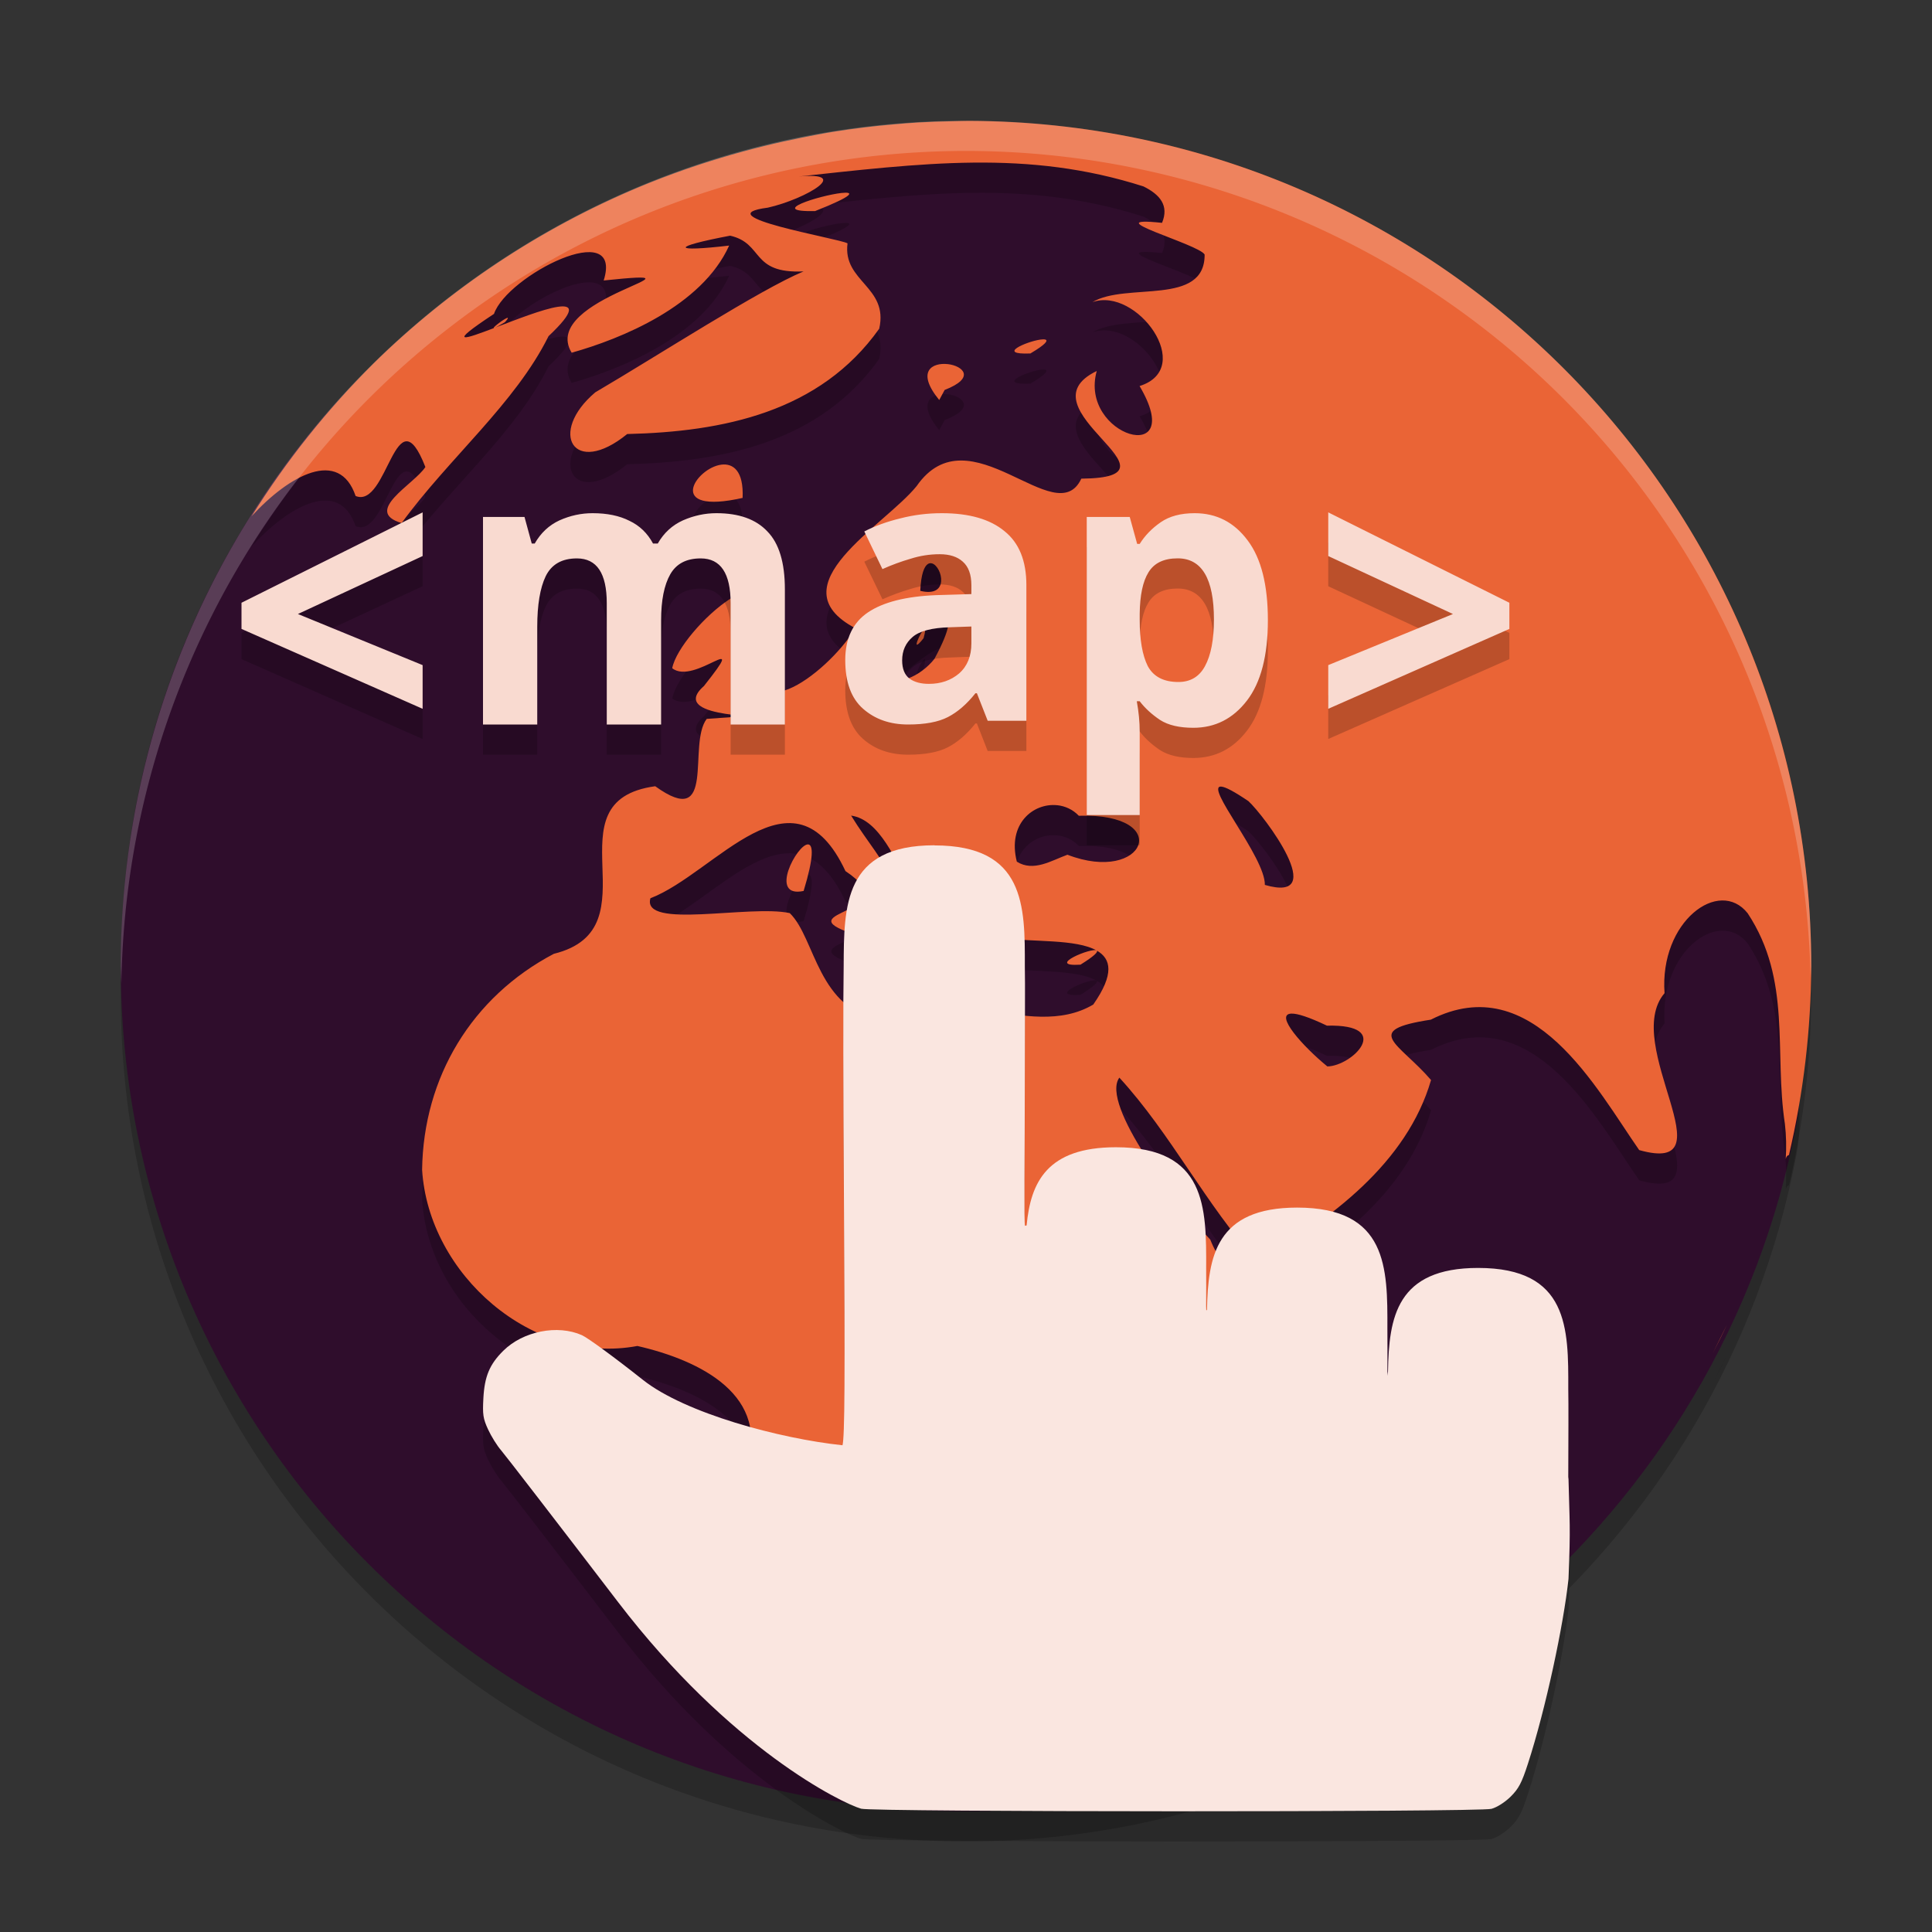 <svg xmlns="http://www.w3.org/2000/svg" width="64" height="64" version="1.1">
 <rect width="100%" height="100%" fill="#333333" stroke="none"/>
 <path style="opacity:0.2" d="m 59.27,32.735 c 0,1.787 0.563,3.799 0.243,5.493 C 57.064,51.193 45.677,61 32,61 16.536,61 4,48.464 4,33 4,26.686 6.09,20.86 9.616,16.176 14.726,9.389 22.85,5.73 32,5.73 c 15.464,0 27.27,11.541 27.27,27.005 z"/>
 <path style="fill:#2f0d2c" d="m 59.27,31.735 c 0,1.787 0.563,3.799 0.243,5.493 C 57.064,50.193 45.677,60 32,60 16.536,60 4,47.464 4,32 4,25.686 6.09,19.86 9.616,15.176 14.726,8.389 22.85,4.73 32,4.73 c 15.464,0 27.27,11.541 27.27,27.005 z"/>
 <path style="opacity:0.2" d="m 32.096,5.005 c -0.177,7.94e-5 -0.354,0.008 -0.53,0.011 -0.383,0.006 -0.766,0.019 -1.148,0.041 -0.27,0.016 -0.542,0.039 -0.812,0.063 -0.66,0.057 -1.317,0.137 -1.971,0.241 -0.364,0.058 -0.726,0.13 -1.088,0.202 -0.43,0.086 -0.857,0.181 -1.282,0.287 -0.464,0.115 -0.925,0.241 -1.386,0.38 C 23.355,6.387 22.839,6.558 22.329,6.745 22.052,6.845 21.775,6.952 21.5,7.062 18.194,8.397 15.173,10.352 12.6,12.82 c -0.074,0.072 -0.148,0.144 -0.221,0.216 -1.541,1.527 -2.899,3.227 -4.047,5.067 1.258,-1.373 2.906,-2.264 3.448,-0.673 1.067,0.441 1.325,-3.48 2.311,-0.96 -0.364,0.568 -2.088,1.47 -0.787,1.857 1.569,-2.152 3.765,-3.965 4.867,-6.191 1.792,-1.691 -0.389,-0.808 -1.788,-0.276 -0.974,0.371 -1.64,0.607 -0.019,-0.462 0.435,-1.27 4.3,-3.227 3.634,-1.107 4.041,-0.419 -2.175,0.562 -1.061,2.393 1.628,-0.456 4.31,-1.539 5.217,-3.549 -1.883,0.22 -1.964,0.051 0.033,-0.328 1.125,0.257 0.666,1.263 2.431,1.184 -1.443,0.601 -4.795,2.77 -6.899,4.006 -1.574,1.33 -0.723,2.829 1.058,1.381 3.172,-0.076 6.384,-0.723 8.348,-3.489 0.321,-1.397 -1.216,-1.554 -1.047,-2.827 -0.293,-0.165 -4.769,-0.906 -2.641,-1.181 1.253,-0.281 2.991,-1.284 0.76,-1.004 4.405,-0.476 7.838,-0.928 11.683,0.299 0.543,0.268 0.855,0.631 0.616,1.207 -2.277,-0.238 1.223,0.706 1.411,1.05 0.011,1.726 -2.602,0.904 -3.719,1.578 1.461,-0.528 3.445,2.189 1.564,2.778 1.602,2.717 -2.021,1.666 -1.419,-0.498 -2.602,1.254 3.207,3.533 -0.511,3.566 -0.841,1.805 -3.706,-2.271 -5.455,0.246 -1.061,1.315 -4.7,3.303 -2.029,4.709 -0.975,1.593 -3.882,3.652 -3.082,0.361 0.897,-3.57 -2.744,-0.31 -2.986,0.963 0.735,0.593 2.604,-1.371 1.05,0.591 -1.384,1.217 3.227,0.869 0.093,1.088 -0.648,0.846 0.349,3.714 -1.706,2.231 -3.603,0.491 0.057,4.71 -3.358,5.551 -2.718,1.429 -4.323,4.09 -4.364,7.156 0.213,3.462 3.654,6.486 7.131,5.835 2.091,0.478 4.466,1.655 3.582,4.104 3.442,1.309 0.419,5.326 2.764,7.235 1.664,3.936 7.585,3.12 9.499,-0.167 1.587,-1.948 4.089,-2.973 2.754,-5.945 1.078,-2.944 5.142,-4.792 5.015,-8.239 -1.614,-0.281 -3.637,2.007 -4.635,-0.509 -1.099,-1.161 -3.652,-4.487 -3.013,-5.368 1.72,1.876 2.859,4.209 4.572,6.092 2.417,-1.382 4.957,-3.265 5.753,-6.013 -1.062,-1.234 -2.322,-1.644 -0.008,-1.999 3.385,-1.72 5.506,2.321 6.904,4.32 3.054,0.86 -0.618,-3.492 0.839,-5.198 -0.171,-2.377 1.809,-3.84 2.754,-2.647 1.468,2.224 0.868,4.582 1.233,6.975 0.045,0.391 0.053,0.779 0.027,1.165 0.019,-0.08 0.056,-0.122 0.107,-0.131 C 59.743,37.211 59.991,35.109 60,33 59.997,17.575 47.52,5.058 32.096,5.005 Z M 16.381,11.861 c 0.045,-0.015 0.152,-0.07 0.347,-0.189 0.119,-0.133 0.114,-0.159 0.055,-0.134 -0.133,0.055 -0.538,0.369 -0.402,0.323 z M 27.871,7.393 c -0.707,0.08 -2.497,0.634 -0.87,0.599 1.327,-0.523 1.294,-0.647 0.87,-0.599 z m 6.751,4.854 c -0.036,-0.009 -0.094,-0.007 -0.164,0.003 -0.465,0.068 -1.47,0.505 -0.325,0.459 0.517,-0.306 0.599,-0.434 0.489,-0.462 z m -3.227,0.815 c -0.502,-0.057 -1.068,0.228 -0.282,1.189 l 0.18,-0.334 c 1.043,-0.402 0.603,-0.799 0.101,-0.856 z m -7.498,3.33 c -0.855,0.108 -1.884,1.682 0.703,1.102 0.039,-0.897 -0.314,-1.151 -0.703,-1.102 z m 6.984,3.273 c 0.328,0.109 0.594,1.146 -0.396,0.908 0.025,-0.559 0.132,-0.815 0.254,-0.891 0.046,-0.029 0.095,-0.032 0.142,-0.016 z m 0.328,1.796 c 0.296,-0.046 0.321,0.294 -0.254,1.364 -0.44,0.558 -1.323,1.043 -1.974,0.492 0.486,-0.632 1.735,-1.78 2.229,-1.857 z m -0.588,0.377 c -0.109,0.05 -0.502,0.907 -0.027,0.304 0.069,-0.247 0.064,-0.32 0.027,-0.304 z m 9.841,5.22 c 0.137,0.013 0.417,0.158 0.894,0.481 0.505,0.46 2.732,3.411 0.544,2.775 0.019,-0.916 -2.033,-3.314 -1.438,-3.257 z m -5.441,0.615 c 0.263,0.028 0.517,0.141 0.716,0.35 3.179,-0.095 2.192,2.283 -0.377,1.291 -0.528,0.192 -1.126,0.578 -1.676,0.23 -0.32,-1.257 0.547,-1.953 1.337,-1.87 z m -6.825,0.345 c 1.867,0.265 2.156,5.309 4.424,3.913 -1.106,-2.417 0.005,-1.343 0.675,0.142 0.873,0.145 2.349,0.02 3.041,0.418 0.469,0.27 0.587,0.773 -0.12,1.786 -2.13,1.262 -5.126,-0.981 -6.978,0.528 -2.17,-0.346 -2.215,-2.722 -3.076,-3.557 -1.322,-0.289 -4.916,0.553 -4.616,-0.492 2.15,-0.825 4.738,-4.583 6.461,-0.9 2.145,1.431 -2.045,1.306 0.232,2.073 2.368,-1.311 1.034,-2.144 -0.044,-3.91 z m 8.14,4.473 c -0.12,-0.136 -1.75,0.541 -0.544,0.465 0.456,-0.284 0.584,-0.419 0.544,-0.465 z m -9.565,-3.519 c -0.359,-0.024 -1.331,1.794 -0.15,1.542 0.348,-1.141 0.314,-1.531 0.15,-1.542 z m 16.012,5.605 c 0.196,-0.005 0.565,0.11 1.173,0.399 2.24,-0.053 0.835,1.34 0.014,1.351 -0.8,-0.652 -1.775,-1.736 -1.187,-1.75 z m 14.424,10.309 c -0.166,0.32 -0.311,0.633 -0.473,0.949 0.165,-0.314 0.321,-0.631 0.473,-0.949 z m -13.699,7.736 c -0.26,0.034 -0.663,0.267 -1.247,0.787 -0.766,0.338 -2.786,3.747 -0.634,3.043 1.421,-0.363 3.006,-3.977 1.881,-3.831 z"/>
 <path style="fill:#ea6436" d="m 32.096,4.005 c -0.177,7.94e-5 -0.354,0.008 -0.53,0.011 -0.383,0.006 -0.766,0.019 -1.148,0.041 -0.27,0.016 -0.542,0.039 -0.812,0.063 -0.66,0.057 -1.317,0.137 -1.971,0.241 -0.364,0.058 -0.726,0.13 -1.088,0.202 -0.43,0.086 -0.857,0.181 -1.282,0.287 -0.464,0.115 -0.925,0.241 -1.386,0.38 C 23.355,5.387 22.839,5.558 22.329,5.745 22.052,5.845 21.775,5.952 21.5,6.062 18.194,7.397 15.173,9.352 12.6,11.82 c -0.074,0.072 -0.148,0.144 -0.221,0.216 -1.541,1.527 -2.899,3.227 -4.047,5.067 1.258,-1.373 2.906,-2.264 3.448,-0.673 1.067,0.441 1.325,-3.48 2.311,-0.96 -0.364,0.568 -2.088,1.47 -0.787,1.857 1.569,-2.152 3.765,-3.965 4.867,-6.191 1.792,-1.691 -0.389,-0.808 -1.788,-0.276 -0.974,0.371 -1.64,0.607 -0.019,-0.462 0.435,-1.27 4.3,-3.227 3.634,-1.107 4.041,-0.419 -2.175,0.562 -1.061,2.393 1.628,-0.456 4.31,-1.539 5.217,-3.549 -1.883,0.22 -1.964,0.051 0.033,-0.328 1.125,0.257 0.666,1.263 2.431,1.184 -1.443,0.601 -4.795,2.77 -6.899,4.006 -1.574,1.33 -0.723,2.829 1.058,1.381 3.172,-0.076 6.384,-0.723 8.348,-3.489 C 29.444,9.491 27.907,9.334 28.076,8.061 27.783,7.895 23.307,7.154 25.435,6.879 26.688,6.599 28.426,5.596 26.195,5.876 30.6,5.4 34.033,4.948 37.878,6.175 c 0.543,0.268 0.855,0.631 0.616,1.207 -2.277,-0.238 1.223,0.706 1.411,1.05 0.011,1.726 -2.602,0.904 -3.719,1.578 1.461,-0.528 3.445,2.189 1.564,2.778 1.602,2.717 -2.021,1.666 -1.419,-0.498 -2.602,1.254 3.207,3.533 -0.511,3.566 -0.841,1.805 -3.706,-2.271 -5.455,0.246 -1.061,1.315 -4.7,3.303 -2.029,4.709 -0.975,1.593 -3.882,3.652 -3.082,0.361 0.897,-3.57 -2.744,-0.31 -2.986,0.963 0.735,0.593 2.604,-1.371 1.05,0.591 -1.384,1.217 3.227,0.869 0.093,1.088 -0.648,0.846 0.349,3.714 -1.706,2.231 -3.603,0.491 0.057,4.71 -3.358,5.551 -2.718,1.429 -4.323,4.09 -4.364,7.156 0.213,3.462 3.654,6.486 7.131,5.835 2.091,0.478 4.466,1.655 3.582,4.104 3.442,1.309 0.419,5.326 2.764,7.235 1.664,3.936 7.585,3.12 9.499,-0.167 1.587,-1.948 4.089,-2.973 2.754,-5.945 1.078,-2.944 5.142,-4.792 5.015,-8.239 -1.614,-0.281 -3.637,2.007 -4.635,-0.509 -1.099,-1.161 -3.652,-4.487 -3.013,-5.368 1.72,1.876 2.859,4.209 4.572,6.092 2.417,-1.382 4.957,-3.265 5.753,-6.013 -1.062,-1.234 -2.322,-1.644 -0.008,-1.999 3.385,-1.72 5.506,2.321 6.904,4.32 3.054,0.86 -0.618,-3.492 0.839,-5.198 -0.171,-2.377 1.809,-3.84 2.754,-2.647 1.468,2.224 0.868,4.582 1.233,6.975 0.045,0.391 0.053,0.779 0.027,1.165 0.019,-0.08 0.056,-0.122 0.107,-0.131 C 59.743,36.211 59.991,34.109 60,32 59.997,16.575 47.52,4.058 32.096,4.005 Z M 16.381,10.861 c 0.045,-0.015 0.152,-0.07 0.347,-0.189 0.119,-0.133 0.114,-0.159 0.055,-0.134 -0.133,0.055 -0.538,0.369 -0.402,0.323 z M 27.871,6.393 c -0.707,0.08 -2.497,0.634 -0.87,0.599 1.327,-0.523 1.294,-0.647 0.87,-0.599 z m 6.751,4.854 c -0.036,-0.009 -0.094,-0.007 -0.164,0.003 -0.465,0.068 -1.47,0.505 -0.325,0.459 0.517,-0.306 0.599,-0.434 0.489,-0.462 z m -3.227,0.815 c -0.502,-0.057 -1.068,0.228 -0.282,1.189 l 0.18,-0.334 c 1.043,-0.402 0.603,-0.799 0.101,-0.856 z m -7.498,3.33 c -0.855,0.108 -1.884,1.682 0.703,1.102 0.039,-0.897 -0.314,-1.151 -0.703,-1.102 z m 6.984,3.273 c 0.328,0.109 0.594,1.146 -0.396,0.908 0.025,-0.559 0.132,-0.815 0.254,-0.891 0.046,-0.029 0.095,-0.032 0.142,-0.016 z m 0.328,1.796 c 0.296,-0.046 0.321,0.294 -0.254,1.364 -0.44,0.558 -1.323,1.043 -1.974,0.492 0.486,-0.632 1.735,-1.78 2.229,-1.857 z m -0.588,0.377 c -0.109,0.05 -0.502,0.907 -0.027,0.304 0.069,-0.247 0.064,-0.32 0.027,-0.304 z m 9.841,5.22 c 0.137,0.013 0.417,0.158 0.894,0.481 0.505,0.46 2.732,3.411 0.544,2.775 0.019,-0.916 -2.033,-3.314 -1.438,-3.257 z m -5.441,0.615 c 0.263,0.028 0.517,0.141 0.716,0.35 3.179,-0.095 2.192,2.283 -0.377,1.291 -0.528,0.192 -1.126,0.578 -1.676,0.23 -0.32,-1.257 0.547,-1.953 1.337,-1.87 z m -6.825,0.345 c 1.867,0.265 2.156,5.309 4.424,3.913 -1.106,-2.417 0.005,-1.343 0.675,0.142 0.873,0.145 2.349,0.02 3.041,0.418 0.469,0.27 0.587,0.773 -0.12,1.786 -2.13,1.262 -5.126,-0.981 -6.978,0.528 -2.17,-0.346 -2.215,-2.722 -3.076,-3.557 -1.322,-0.289 -4.916,0.553 -4.616,-0.492 2.15,-0.825 4.738,-4.583 6.461,-0.9 2.145,1.431 -2.045,1.306 0.232,2.073 2.368,-1.311 1.034,-2.144 -0.044,-3.91 z m 8.14,4.473 c -0.12,-0.136 -1.75,0.541 -0.544,0.465 0.456,-0.284 0.584,-0.419 0.544,-0.465 z m -9.565,-3.519 c -0.359,-0.024 -1.331,1.794 -0.15,1.542 0.348,-1.141 0.314,-1.531 0.15,-1.542 z m 16.012,5.605 c 0.196,-0.005 0.565,0.11 1.173,0.399 2.24,-0.053 0.835,1.34 0.014,1.351 -0.8,-0.652 -1.775,-1.736 -1.187,-1.75 z m 14.424,10.309 c -0.166,0.32 -0.311,0.633 -0.473,0.949 0.165,-0.314 0.321,-0.631 0.473,-0.949 z m -13.699,7.736 c -0.26,0.034 -0.663,0.267 -1.247,0.787 -0.766,0.338 -2.786,3.747 -0.634,3.043 1.421,-0.363 3.006,-3.977 1.881,-3.831 z"/>
 <path style="opacity:0.2" d="m 14,17.973 -6,2.994 v 0.867 l 6,2.646 V 23.033 L 9.869,21.34 14,19.42 Z m 30,0 v 1.447 L 48.131,21.34 44,23.033 v 1.447 l 6,-2.646 V 20.967 Z M 19.631,18 c -0.378,0 -0.744,0.079 -1.098,0.238 -0.346,0.159 -0.619,0.415 -0.82,0.768 h -0.098 L 17.375,18.125 H 16 V 25 h 1.797 v -3.234 c 0,-0.73 0.094,-1.29 0.279,-1.676 0.193,-0.394 0.537,-0.592 1.035,-0.592 0.659,0 0.988,0.494 0.988,1.484 V 25 h 1.801 v -3.451 c 0,-0.663 0.102,-1.171 0.303,-1.523 0.201,-0.353 0.535,-0.527 1.01,-0.527 0.659,0 0.99,0.494 0.99,1.484 V 25 H 26 V 20.518 C 26,19.636 25.806,18.998 25.42,18.604 25.042,18.201 24.48,18 23.732,18 c -0.378,0 -0.747,0.079 -1.109,0.238 -0.354,0.159 -0.633,0.415 -0.834,0.768 h -0.156 C 21.448,18.662 21.187,18.411 20.85,18.252 20.52,18.084 20.113,18 19.631,18 Z m 11.57,0 c -0.476,0 -0.933,0.057 -1.377,0.172 -0.444,0.107 -0.84,0.253 -1.193,0.434 l 0.602,1.246 c 0.312,-0.14 0.623,-0.253 0.936,-0.344 0.312,-0.099 0.632,-0.148 0.961,-0.148 0.329,0 0.583,0.081 0.764,0.246 0.189,0.165 0.285,0.423 0.285,0.777 v 0.297 l -1.172,0.035 c -1.002,0.041 -1.751,0.233 -2.252,0.57 C 28.253,21.623 28,22.149 28,22.865 c 0,0.733 0.198,1.27 0.592,1.615 C 28.986,24.826 29.482,25 30.082,25 c 0.559,0 0.998,-0.081 1.318,-0.246 0.32,-0.165 0.625,-0.427 0.912,-0.789 h 0.049 l 0.357,0.912 H 34 V 20.383 C 34,19.576 33.758,18.981 33.273,18.594 32.797,18.199 32.105,18 31.201,18 Z m 8.375,0 c -0.463,0 -0.837,0.1 -1.127,0.301 -0.29,0.201 -0.523,0.44 -0.695,0.717 h -0.084 L 37.424,18.125 H 36 V 28 h 1.754 v -2.766 c 0,-0.318 -0.033,-0.652 -0.096,-1.004 h 0.096 c 0.173,0.226 0.397,0.433 0.672,0.617 0.275,0.176 0.643,0.262 1.105,0.262 0.722,0 1.315,-0.301 1.777,-0.904 C 41.771,23.602 42,22.715 42,21.543 42,20.379 41.779,19.499 41.332,18.904 40.885,18.301 40.298,18 39.576,18 Z m -0.564,1.496 c 0.8,0 1.201,0.675 1.201,2.023 -3e-6,0.67 -0.099,1.185 -0.295,1.545 -0.188,0.352 -0.483,0.527 -0.883,0.527 -0.486,3e-6 -0.825,-0.176 -1.014,-0.527 -0.18,-0.36 -0.268,-0.874 -0.268,-1.535 v -0.201 c 0.008,-0.611 0.103,-1.068 0.291,-1.369 0.188,-0.31 0.512,-0.463 0.967,-0.463 z m -6.834,2.258 v 0.557 c 0,0.428 -0.135,0.759 -0.406,0.998 -0.271,0.23 -0.606,0.346 -1,0.346 -0.263,3e-6 -0.476,-0.057 -0.641,-0.172 -0.164,-0.123 -0.246,-0.328 -0.246,-0.607 0,-0.321 0.118,-0.578 0.348,-0.775 0.23,-0.198 0.639,-0.304 1.23,-0.32 z"/>
 <path style="fill:#f9dad0" d="M 14 16.973 L 8 19.967 L 8 20.834 L 14 23.48 L 14 22.033 L 9.869 20.34 L 14 18.42 L 14 16.973 z M 44 16.973 L 44 18.42 L 48.131 20.34 L 44 22.033 L 44 23.48 L 50 20.834 L 50 19.967 L 44 16.973 z M 19.631 17 C 19.253 17 18.887 17.079 18.533 17.238 C 18.187 17.398 17.914 17.653 17.713 18.006 L 17.615 18.006 L 17.375 17.125 L 16 17.125 L 16 24 L 17.797 24 L 17.797 20.766 C 17.797 20.035 17.891 19.476 18.076 19.09 C 18.269 18.695 18.613 18.498 19.111 18.498 C 19.771 18.498 20.1 18.992 20.1 19.982 L 20.1 24 L 21.9 24 L 21.9 20.549 C 21.9 19.886 22.002 19.378 22.203 19.025 C 22.404 18.673 22.738 18.498 23.213 18.498 C 23.872 18.498 24.203 18.992 24.203 19.982 L 24.203 24 L 26 24 L 26 19.518 C 26 18.636 25.806 17.998 25.42 17.604 C 25.042 17.201 24.48 17 23.732 17 C 23.354 17 22.985 17.079 22.623 17.238 C 22.269 17.398 21.99 17.653 21.789 18.006 L 21.633 18.006 C 21.448 17.662 21.187 17.411 20.85 17.252 C 20.52 17.084 20.113 17 19.631 17 z M 31.201 17 C 30.725 17 30.268 17.057 29.824 17.172 C 29.381 17.279 28.984 17.424 28.631 17.605 L 29.232 18.852 C 29.545 18.712 29.856 18.598 30.168 18.508 C 30.48 18.409 30.8 18.359 31.129 18.359 C 31.457 18.359 31.712 18.441 31.893 18.605 C 32.081 18.77 32.178 19.029 32.178 19.383 L 32.178 19.68 L 31.006 19.715 C 30.004 19.756 29.255 19.948 28.754 20.285 C 28.253 20.623 28 21.149 28 21.865 C 28 22.598 28.198 23.135 28.592 23.48 C 28.986 23.826 29.482 24 30.082 24 C 30.641 24 31.08 23.919 31.4 23.754 C 31.721 23.589 32.025 23.327 32.312 22.965 L 32.361 22.965 L 32.719 23.877 L 34 23.877 L 34 19.383 C 34 18.576 33.758 17.981 33.273 17.594 C 32.797 17.199 32.105 17 31.201 17 z M 39.576 17 C 39.113 17 38.739 17.1 38.449 17.301 C 38.159 17.502 37.926 17.741 37.754 18.018 L 37.67 18.018 L 37.424 17.125 L 36 17.125 L 36 27 L 37.754 27 L 37.754 24.234 C 37.754 23.916 37.721 23.582 37.658 23.23 L 37.754 23.23 C 37.926 23.457 38.151 23.663 38.426 23.848 C 38.7 24.024 39.068 24.109 39.531 24.109 C 40.253 24.109 40.846 23.808 41.309 23.205 C 41.771 22.602 42 21.715 42 20.543 C 42 19.379 41.779 18.499 41.332 17.904 C 40.885 17.301 40.298 17 39.576 17 z M 39.012 18.496 C 39.812 18.496 40.213 19.171 40.213 20.52 C 40.213 21.189 40.114 21.704 39.918 22.064 C 39.73 22.416 39.435 22.592 39.035 22.592 C 38.549 22.592 38.21 22.416 38.021 22.064 C 37.841 21.704 37.754 21.191 37.754 20.529 L 37.754 20.328 C 37.762 19.717 37.857 19.26 38.045 18.959 C 38.233 18.649 38.557 18.496 39.012 18.496 z M 32.178 20.754 L 32.178 21.311 C 32.178 21.739 32.043 22.07 31.771 22.309 C 31.5 22.539 31.166 22.654 30.771 22.654 C 30.509 22.654 30.295 22.598 30.131 22.482 C 29.967 22.359 29.885 22.155 29.885 21.875 C 29.885 21.554 30.002 21.297 30.232 21.1 C 30.462 20.902 30.872 20.796 31.463 20.779 L 32.178 20.754 z"/>
 <path style="opacity:0.2" d="m 30.957,29.001 c -3.001,0 -3.002,2 -3.009,4 -0.021,1.236 -0.015,3.816 0.008,7.621 0.037,6.083 0.026,7.992 -0.047,8.254 -2.074,-0.219 -5.21,-1.056 -6.613,-2.167 -0.917,-0.728 -1.827,-1.395 -2.02,-1.48 -0.805,-0.358 -1.948,-0.133 -2.603,0.516 -0.453,0.448 -0.621,0.848 -0.66,1.566 -0.03,0.549 -0.012,0.679 0.156,1.043 0.106,0.229 0.298,0.537 0.426,0.684 0.128,0.147 1.874,2.411 3.881,5.035 3.717,4.859 7.414,6.661 8.051,6.843 0.389,0.111 20.477,0.115 20.88,0.004 0.183,-0.05 0.448,-0.219 0.637,-0.406 0.265,-0.263 0.365,-0.455 0.571,-1.09 0.59,-1.819 1.178,-4.584 1.344,-6.121 0.072,-1.786 0.034,-1.854 0,-3.301 -6.42e-4,-0.027 -0.007,-0.051 -0.008,-0.078 0.003,-1.286 0.011,-2.373 0,-2.922 0.006,-2 0.011,-4 -2.986,-4 -2.703,0 -2.955,1.638 -2.986,3.426 -0.004,0.048 -0.019,0.096 -0.02,0.145 0.001,-0.483 0.006,-1.275 0,-1.57 0.006,-2 0.007,-4 -2.99,-4 -2.686,0 -2.952,1.617 -2.986,3.391 -0.008,0.004 -0.016,0.007 -0.023,0.012 -4.6e-5,-0.01 -0.003,-0.107 -0.004,-0.129 2.38e-4,-0.36 0.005,-1.034 0,-1.273 0.006,-2 0.007,-4 -2.99,-4 -2.277,0 -2.824,1.157 -2.958,2.59 -0.003,7.3e-4 -0.05,0.012 -0.051,0.012 -0.043,0.015 -0.008,-2.43 -0.008,-5.062 0,-1.803 0.013,-2.874 0,-3.539 0.006,-2 0.008,-4 -2.994,-4 z"/>
 <path style="fill:#fae6e0" d="m 30.957,28.001 c -3.001,0 -3.002,2 -3.009,4 -0.021,1.236 -0.015,3.816 0.008,7.621 0.037,6.083 0.026,7.992 -0.047,8.254 -2.074,-0.219 -5.21,-1.056 -6.613,-2.167 -0.917,-0.728 -1.827,-1.395 -2.02,-1.48 -0.805,-0.358 -1.948,-0.133 -2.603,0.516 -0.453,0.448 -0.621,0.848 -0.66,1.566 -0.03,0.549 -0.012,0.679 0.156,1.043 0.106,0.229 0.298,0.537 0.426,0.684 0.128,0.147 1.874,2.411 3.881,5.035 3.717,4.859 7.414,6.661 8.051,6.843 0.389,0.111 20.477,0.115 20.88,0.004 0.183,-0.05 0.448,-0.219 0.637,-0.406 0.265,-0.263 0.365,-0.455 0.571,-1.09 0.59,-1.819 1.178,-4.584 1.344,-6.121 0.072,-1.786 0.034,-1.854 0,-3.301 -6.42e-4,-0.027 -0.007,-0.051 -0.008,-0.078 0.003,-1.286 0.011,-2.373 0,-2.922 0.006,-2 0.011,-4 -2.986,-4 -2.703,0 -2.955,1.638 -2.986,3.426 -0.004,0.048 -0.019,0.096 -0.02,0.145 0.001,-0.483 0.006,-1.275 0,-1.57 0.006,-2 0.007,-4 -2.99,-4 -2.686,0 -2.952,1.617 -2.986,3.391 -0.008,0.004 -0.016,0.007 -0.023,0.012 -4.6e-5,-0.01 -0.003,-0.107 -0.004,-0.129 2.38e-4,-0.36 0.005,-1.034 0,-1.273 0.006,-2 0.007,-4 -2.99,-4 -2.277,0 -2.824,1.157 -2.958,2.59 -0.003,7.3e-4 -0.05,0.012 -0.051,0.012 -0.043,0.015 -0.008,-2.43 -0.008,-5.062 0,-1.803 0.013,-2.874 0,-3.539 0.006,-2 0.008,-4 -2.994,-4 z"/>
 <path style="opacity:0.2;fill:#ffffff" d="M 32 4 A 28 28 0 0 0 4 32 A 28 28 0 0 0 4.021 32.586 A 28 28 0 0 1 32 5 A 28 28 0 0 1 59.979 32.414 A 28 28 0 0 0 60 32 A 28 28 0 0 0 32 4 z"/>
</svg>
